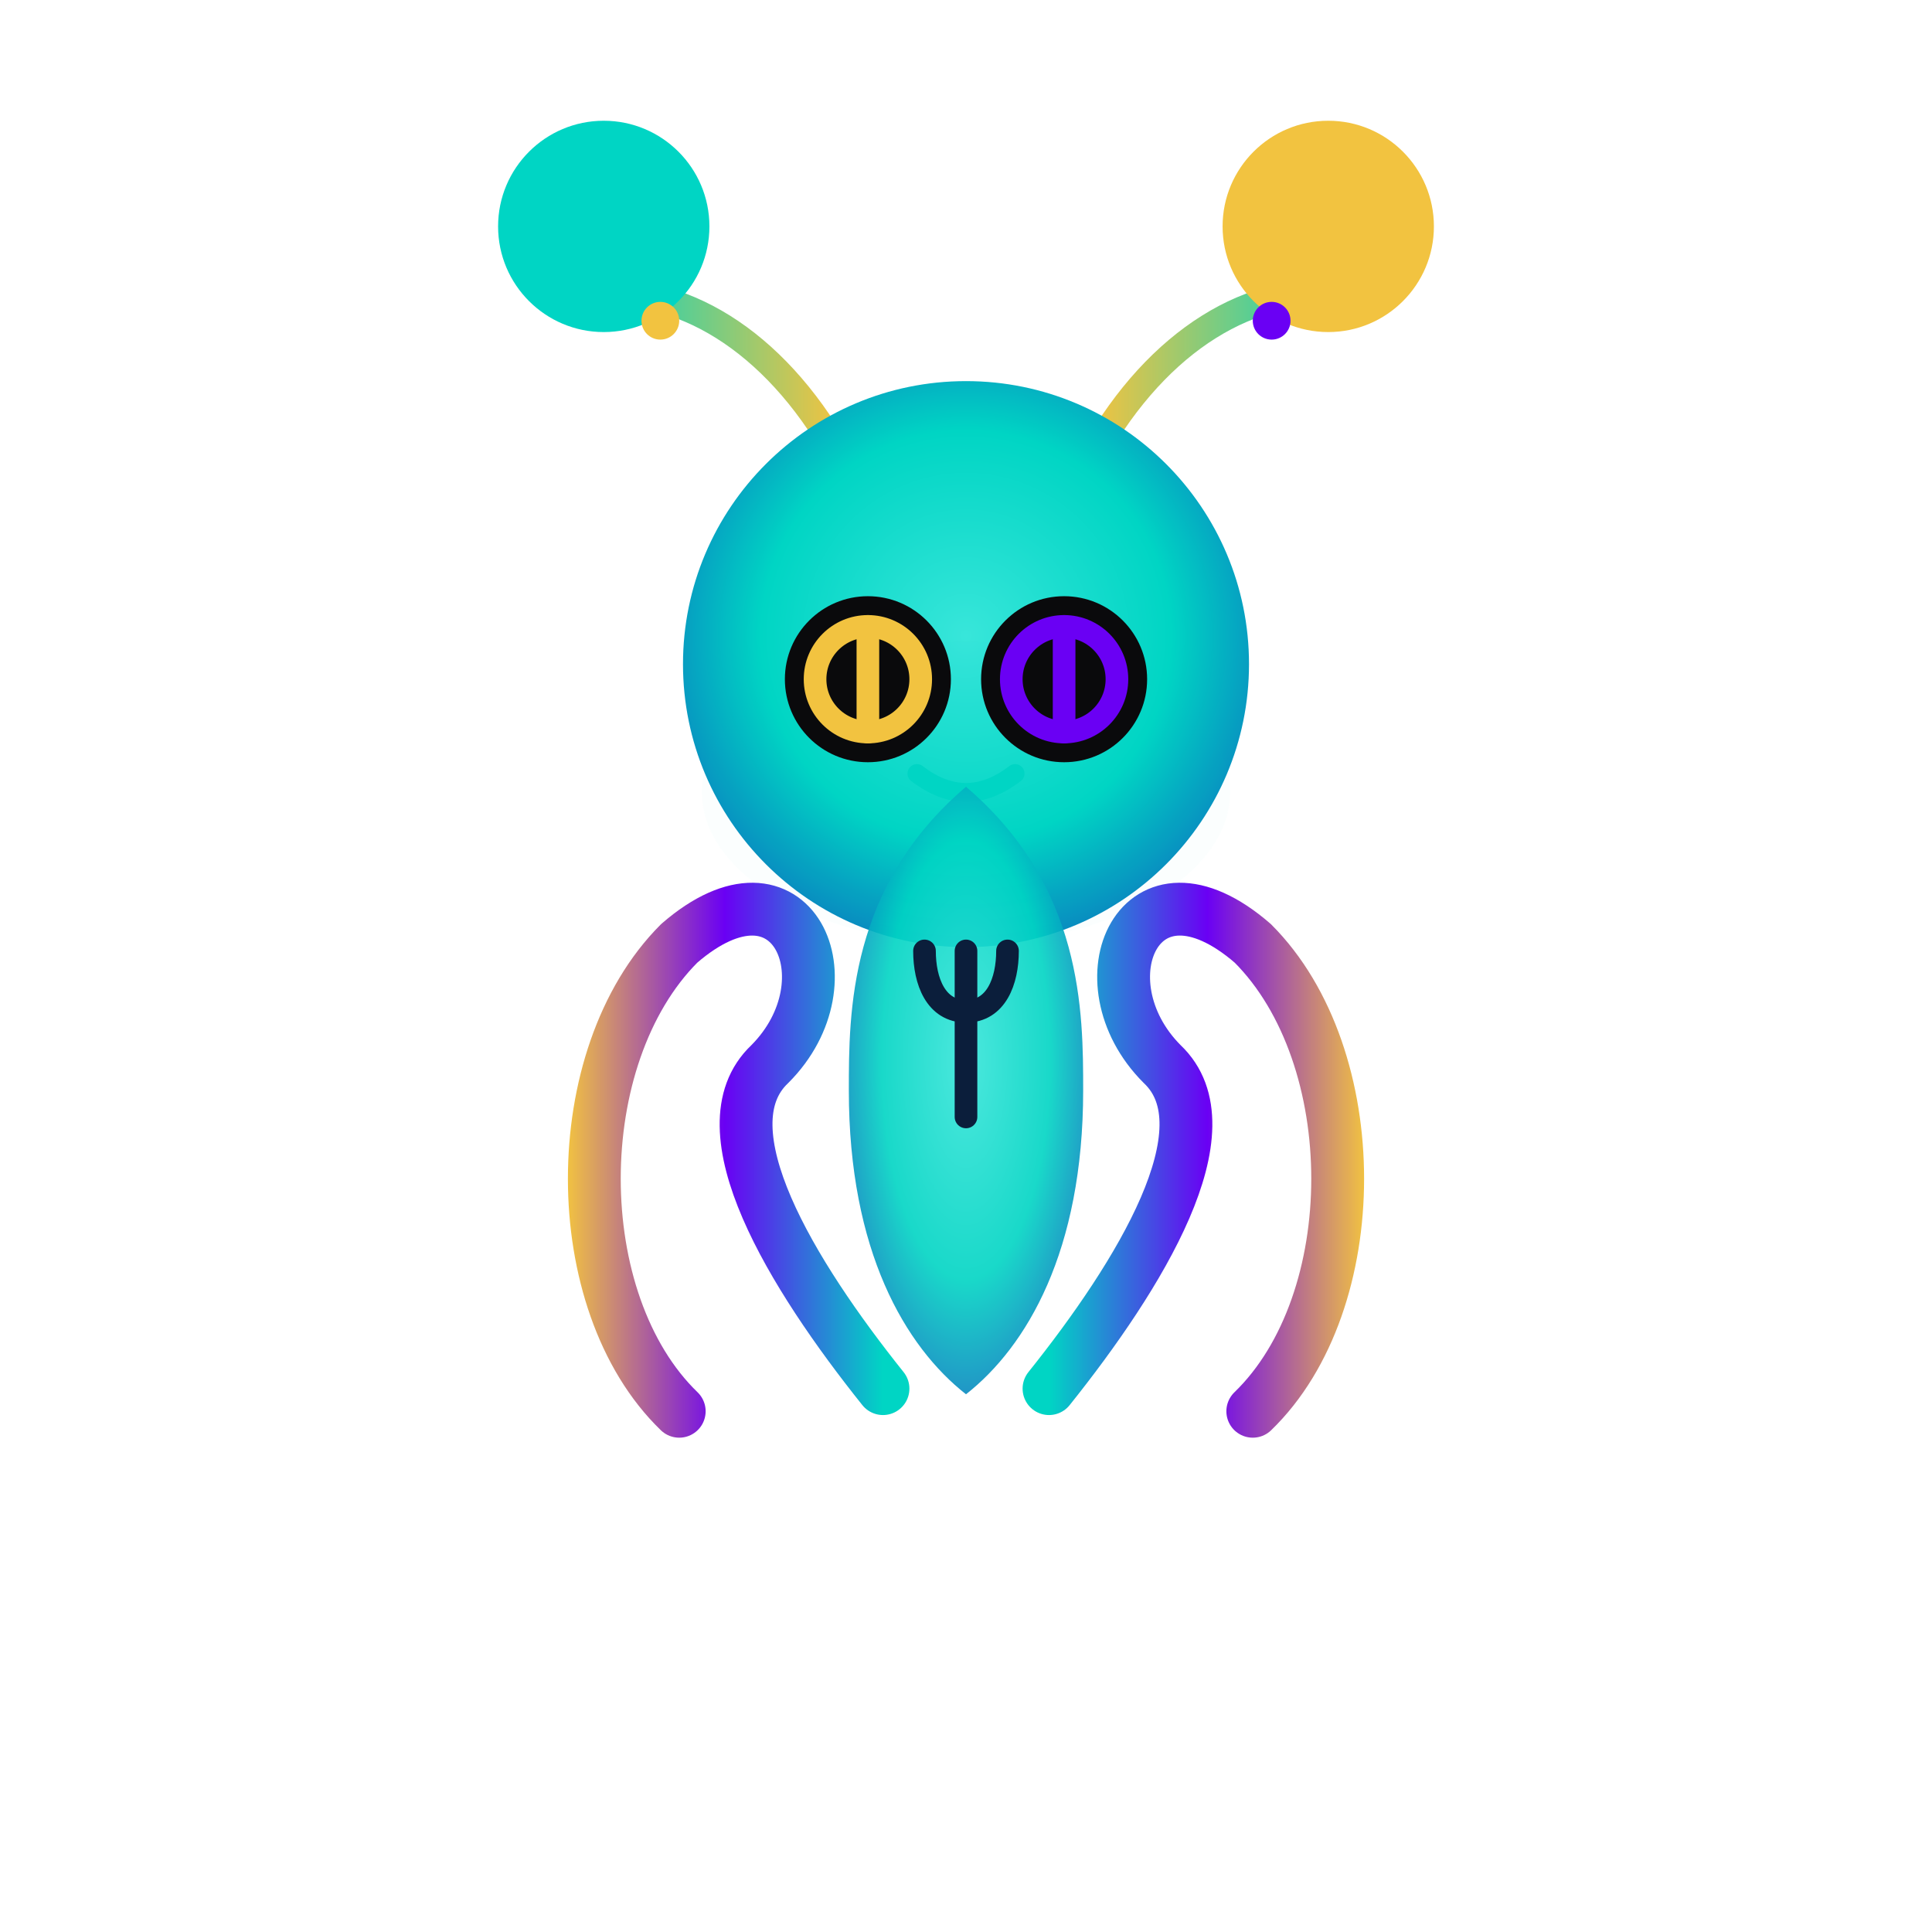 <?xml version="1.0" encoding="UTF-8"?>
<!--
  LuminAI Mascot — Final (as approved)
  Touches ψʳ (structure) and Φᴱ (readability): vector, icon-ready.
  Provenance: derived from `tight.svg` after iterative feedback; no visual changes requested here.
-->
<svg xmlns="http://www.w3.org/2000/svg" viewBox="0 0 1024 1024" width="1024" height="1024" role="img" aria-labelledby="title desc">
    <title id="title">LuminAI Mascot — Final</title>
    <desc id="desc">Approved LuminAI mascot vector with crescent antennae, Φ eyes, smile, chest psi, and converging ribbons. Transparent background.</desc>

    <defs>
        <style><![CDATA[
      :root {
        --navy: #0B1E3B;
        --violet: #6A00F4;
        --cyan: #00D5C4;
        --gold: #F2C340;
        --shadow: #0A0A0C;
      }
      .stroke-round { stroke-linecap: round; stroke-linejoin: round; }
      .soft { filter: url(#soften); }
    ]]>        </style>

        <filter id="soften" x="-20%" y="-20%" width="140%" height="140%">
            <feGaussianBlur stdDeviation="3"/>
        </filter>

        <radialGradient id="gSkin" cx="50%" cy="45%" r="60%">
            <stop offset="0%" stop-color="#38E6DA"/>
            <stop offset="60%" stop-color="#00D5C4"/>
            <stop offset="100%" stop-color="#0B76BF"/>
        </radialGradient>

        <linearGradient id="gRibbonL" x1="0%" y1="0%" x2="100%" y2="0%">
            <stop offset="0%" stop-color="#F2C340"/>
            <stop offset="50%" stop-color="#6A00F4"/>
            <stop offset="100%" stop-color="#00D5C4"/>
        </linearGradient>
        <linearGradient id="gRibbonR" x1="100%" y1="0%" x2="0%" y2="0%">
            <stop offset="0%" stop-color="#F2C340"/>
            <stop offset="50%" stop-color="#6A00F4"/>
            <stop offset="100%" stop-color="#00D5C4"/>
        </linearGradient>

        <linearGradient id="gAntennaL" x1="0%" y1="0%" x2="100%" y2="0%">
            <stop offset="0%" stop-color="#00D5C4"/>
            <stop offset="100%" stop-color="#F2C340"/>
        </linearGradient>
        <linearGradient id="gAntennaR" x1="100%" y1="0%" x2="0%" y2="0%">
            <stop offset="0%" stop-color="#00D5C4"/>
            <stop offset="100%" stop-color="#F2C340"/>
        </linearGradient>

        <mask id="crescentL" maskUnits="userSpaceOnUse">
            <rect x="240" y="60" width="180" height="180" fill="#000"/>
            <circle cx="320" cy="120" r="56" fill="#fff"/>
            <circle cx="340" cy="110" r="44" fill="#000"/>
        </mask>
        <mask id="crescentR" maskUnits="userSpaceOnUse">
            <rect x="604" y="60" width="180" height="180" fill="#000"/>
            <circle cx="704" cy="120" r="56" fill="#fff"/>
            <circle cx="684" cy="110" r="44" fill="#000"/>
        </mask>
    </defs>

    <!-- transparent background -->

    <g class="stroke-round" fill="none" stroke-width="14">
        <path d="M444 240 C410 180 360 150 312 156" stroke="url(#gAntennaL)"/>
        <path d="M580 240 C614 180 664 150 712 156" stroke="url(#gAntennaR)"/>
    </g>

    <g>
        <circle cx="320" cy="120" r="56" fill="#00D5C4" mask="url(#crescentL)"/>
        <circle cx="704" cy="120" r="56" fill="#F2C340" mask="url(#crescentR)"/>
        <circle cx="350" cy="170" r="10" fill="#F2C340"/>
        <circle cx="674" cy="170" r="10" fill="#6A00F4"/>
    </g>

    <g id="head">
        <circle cx="512" cy="352" r="150" fill="url(#gSkin)"/>
        <ellipse cx="512" cy="420" rx="140" ry="80" fill="#00D5C4" opacity="0.12" class="soft"/>
    </g>

    <g id="eyes" class="stroke-round">
        <g id="eyeL">
            <circle cx="460" cy="360" r="44" fill="#0A0A0C"/>
            <circle cx="460" cy="360" r="28" fill="none" stroke="#F2C340" stroke-width="12"/>
            <line x1="460" y1="332" x2="460" y2="388" stroke="#F2C340" stroke-width="12"/>
        </g>
        <g id="eyeR">
            <circle cx="564" cy="360" r="44" fill="#0A0A0C"/>
            <circle cx="564" cy="360" r="28" fill="none" stroke="#6A00F4" stroke-width="12"/>
            <line x1="564" y1="332" x2="564" y2="388" stroke="#6A00F4" stroke-width="12"/>
        </g>
    </g>

    <path d="M486 410 Q512 430 538 410" fill="none" stroke="#00D5C4" stroke-width="10" class="stroke-round"/>

    <g id="torso" transform="translate(0,-24)">
        <path d="M512 462 C566 508 566 566 566 602 C566 676 540 720 512 742 C484 720 458 676 458 602 C458 566 458 508 512 462 Z" fill="url(#gSkin)" opacity="0.90" transform="translate(512,602) scale(1.15) translate(-512,-602)"/>
        <g class="stroke-round" stroke="#0B1E3B" stroke-width="12" fill="none">
            <line x1="512" y1="528" x2="512" y2="616"/>
            <path d="M512 560 C496 560 490 544 490 528"/>
            <path d="M512 560 C528 560 534 544 534 528"/>
        </g>
    </g>

    <g id="ribbons" class="stroke-round" fill="none" stroke-width="28">
        <path d="M360 748 C300 690 300 560 360 500 C420 448 452 520 408 564 C372 598 420 676 468 736" stroke="url(#gRibbonL)"/>
        <path d="M664 748 C724 690 724 560 664 500 C604 448 572 520 616 564 C652 598 604 676 556 736" stroke="url(#gRibbonR)"/>
    </g>

</svg>
